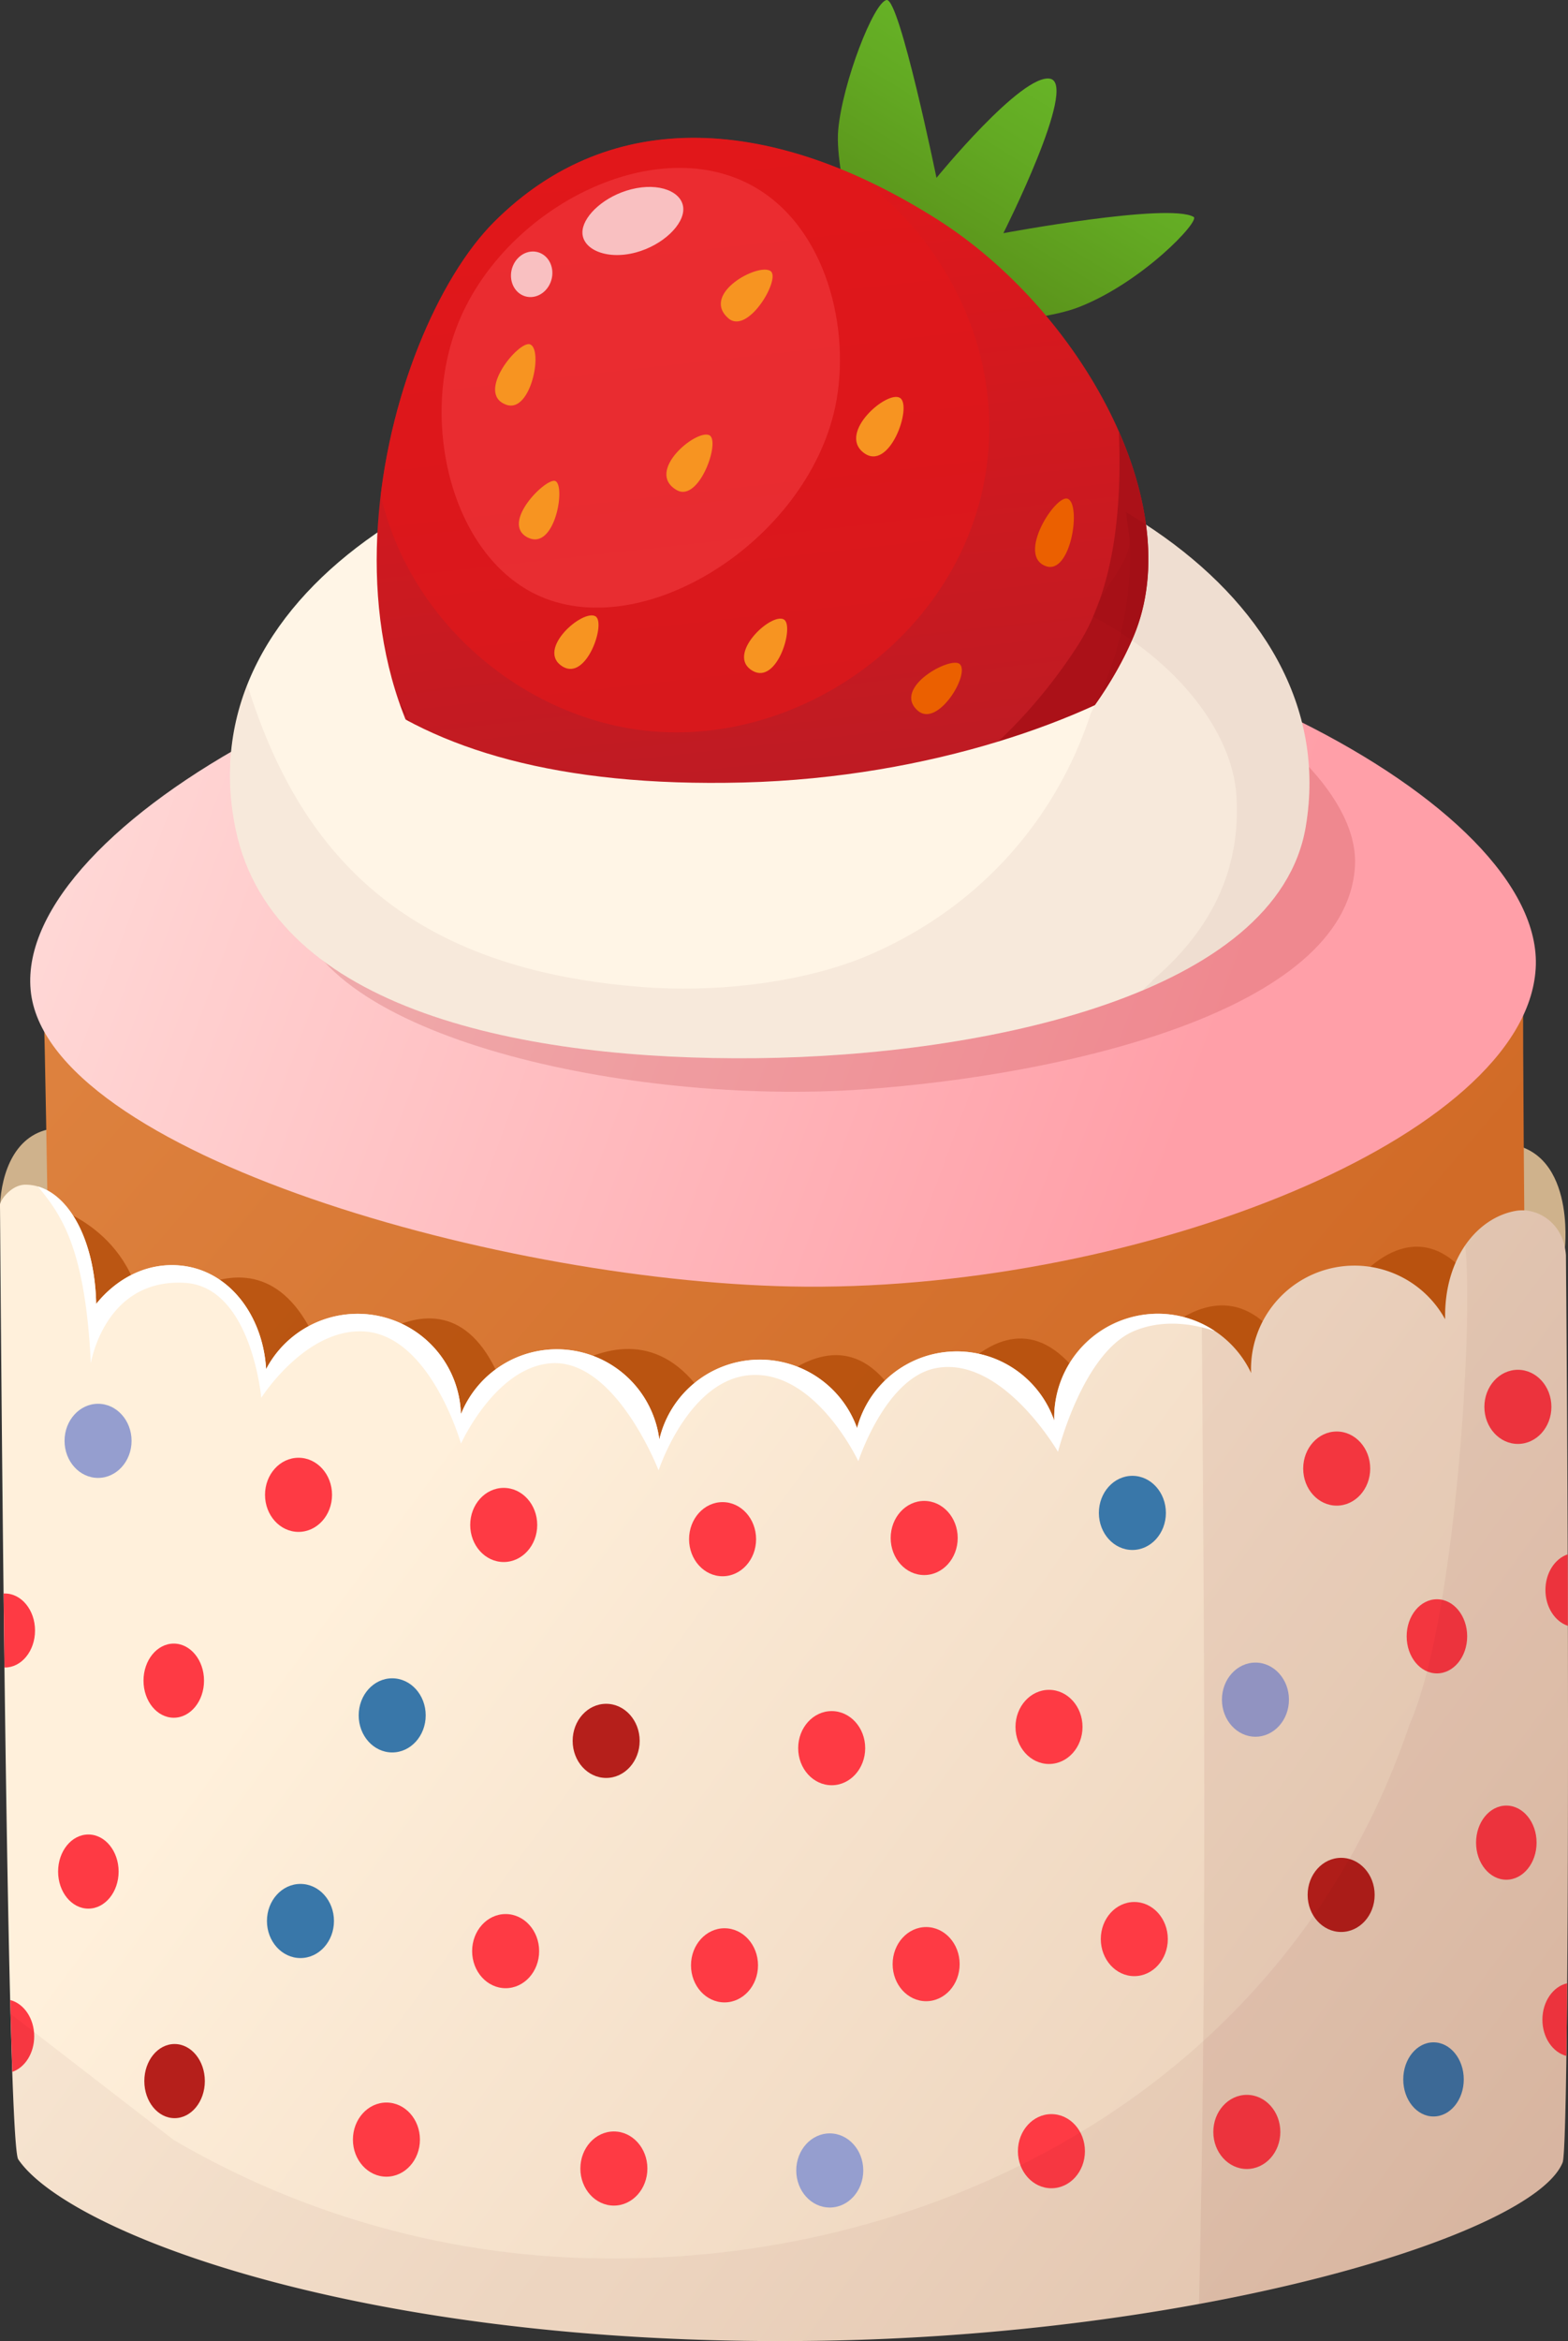 <svg xmlns="http://www.w3.org/2000/svg" xmlns:xlink="http://www.w3.org/1999/xlink" viewBox="0 0 578.87 864.01"><rect x="0" y="0" width="578.87" height="864.01" fill="#333333" stroke="none"/><defs><style>.cls-1{isolation:isolate;}.cls-2{fill:#cfb28c;}.cls-3{fill:url(#linear-gradient);}.cls-4{fill:#b34d09;opacity:0.8;}.cls-5{fill:url(#linear-gradient-2);}.cls-6{fill:#b32f2f;opacity:0.2;}.cls-7{fill:url(#linear-gradient-3);}.cls-8{fill:#959ecf;}.cls-9{fill:#fe3a44;}.cls-10{fill:#3977a9;}.cls-11{fill:#b51f1b;}.cls-12,.cls-13{fill:#590800;mix-blend-mode:multiply;}.cls-12{opacity:0.05;}.cls-13{opacity:0.07;}.cls-14,.cls-23{fill:#fff;}.cls-15{fill:#fff5e6;}.cls-16{fill:url(#linear-gradient-4);}.cls-17{fill:url(#linear-gradient-5);}.cls-18{fill:#ab1118;}.cls-19{fill:#e1171b;}.cls-19,.cls-23{opacity:0.7;}.cls-20{fill:#f74346;opacity:0.5;}.cls-21{fill:#f79421;}.cls-22{fill:#eb6000;}</style><linearGradient id="linear-gradient" x1="70.96" y1="333.71" x2="418.84" y2="631.9" gradientTransform="translate(-44.14)" gradientUnits="userSpaceOnUse"><stop offset="0" stop-color="#de8340"/><stop offset="1" stop-color="#d16b27"/></linearGradient><linearGradient id="linear-gradient-2" x1="44.11" y1="242.58" x2="484.77" y2="406.46" gradientTransform="translate(-44.14)" gradientUnits="userSpaceOnUse"><stop offset="0" stop-color="#ffdedb"/><stop offset="1" stop-color="#ff9fa8"/></linearGradient><linearGradient id="linear-gradient-3" x1="205.77" y1="531.06" x2="732.11" y2="917.92" gradientTransform="translate(-44.14)" gradientUnits="userSpaceOnUse"><stop offset="0" stop-color="#fff0db"/><stop offset="1" stop-color="#e0c0a8"/></linearGradient><linearGradient id="linear-gradient-4" x1="156.35" y1="268.01" x2="53.69" y2="362.78" gradientTransform="translate(170.91 -193.24) rotate(-16)" gradientUnits="userSpaceOnUse"><stop offset="0" stop-color="#68b728"/><stop offset="0.28" stop-color="#63aa23"/><stop offset="0.8" stop-color="#578917"/><stop offset="1" stop-color="#527a11"/></linearGradient><linearGradient id="linear-gradient-5" x1="760.26" y1="-330.06" x2="865.02" y2="-123.23" gradientTransform="translate(-563.52 97.13) rotate(20.48)" gradientUnits="userSpaceOnUse"><stop offset="0" stop-color="#e1171b"/><stop offset="1" stop-color="#bf1b23"/></linearGradient></defs><title>Asset 22</title><g class="cls-1"><g id="Layer_2" data-name="Layer 2"><g id="Layer_4" data-name="Layer 4"><path class="cls-2" d="M0,444.88C.53,433,5.42,418,20.18,416.39c36.16-3.84,101.81-26.77,253.64-26.77,165.57,0,241.62,30.86,280.58,32.3,27.46,1,23.33,38.66,23.33,38.66S464.71,566.14,320,576.4-.76,463.08,0,444.88Z"/><path class="cls-3" d="M28.56,770.17c17.3,20.33,113.57,62.65,269.38,60.94,136.38-1.49,240.5-43.73,259.24-63.59,11.58-12.25,5.08-250.15,5.08-410.3-33.91-6.69-180.22,38.21-276.39,44.83C201.83,407.83,15.94,327,16,365,18.88,474.94,20.26,760.41,28.56,770.17Z"/><path class="cls-4" d="M18.84,445.17s32,8.54,34.15,44.12c0,0,48.39-50.53,68.32,18.5,0,0,49.1-56.22,67.6,14.23,0,0,51.24-59.77,79,8.54,0,0,44.12-67.6,69.74-1.42,0,0,36.29-72.59,68.31-9.25,0,0,39.85-69.74,69.74-20.64l24.9-26.33s24.2-32,46.26,5-153,121.69-153,121.69L117,583.22,18.13,497.83Z"/><path class="cls-5" d="M11.31,365.33c-5.56-61,140.38-142.1,277.22-143.52,134.89-1.39,282.19,74.39,278.41,135.65-3.85,62.24-145.75,118.12-269.2,117.37C186.79,474.15,16.78,425.42,11.31,365.33Z"/><path class="cls-6" d="M277,218.06c-84.84,10.34-174.35,71-167.86,116.1,7,48.3,123.47,74,209.83,67.84,73.22-5.2,177.65-28.67,181.23-82C503.52,271.16,385,204.89,277,218.06Z"/><path class="cls-7" d="M578.1,463.26c-.75-12-10.62-17.83-18.59-16.39-14.15,2.56-26,17.31-26,38.66,0,.45,0,.88,0,1.33a38.19,38.19,0,0,0-71.66,18.86c0,.35.05.7.06,1a38.19,38.19,0,0,0-72.73,16.73c0,.3,0,.59.05.89a38.11,38.11,0,0,0-72.83,2.66,38.11,38.11,0,0,0-73,4.25,38.14,38.14,0,0,0-73.24-9.36,38.16,38.16,0,0,0-71.93-16.63c-1.13-20.26-14.58-38.39-34.79-38.39-11.17,0-21.06,5.76-27.94,14.32C35,455.63,23.7,437.19,9.37,437.19,4,437.19-.3,443.33,0,444.88c.08,6.9,2.25,345.44,6.74,352,18.46,27.15,126.94,68.82,291.57,67C442.45,862.38,566.18,824.8,576.89,798,579.07,792.59,579.42,617.13,578.1,463.26Z"/><ellipse class="cls-8" cx="36.2" cy="531.72" rx="12.37" ry="13.68"/><ellipse class="cls-9" cx="110.21" cy="551.64" rx="12.37" ry="13.68"/><ellipse class="cls-9" cx="64.15" cy="620.22" rx="11.17" ry="13.68"/><ellipse class="cls-9" cx="32.62" cy="690.67" rx="11.17" ry="13.68"/><ellipse class="cls-9" cx="530.48" cy="603.86" rx="11.17" ry="13.68"/><ellipse class="cls-10" cx="529.22" cy="767.37" rx="11.17" ry="13.68"/><ellipse class="cls-11" cx="64.45" cy="767.99" rx="11.17" ry="13.68"/><path class="cls-9" d="M12.63,751.46c0-6.58-3.8-12.08-8.86-13.38.25,9.82.5,18.74.77,26.51C9.21,763,12.63,757.7,12.63,751.46Z"/><path class="cls-9" d="M569.42,745.33c0,6.58,3.8,12.07,8.86,13.38.11-8,.21-17,.28-26.82C573.36,733.06,569.42,738.63,569.42,745.33Z"/><ellipse class="cls-9" cx="556.1" cy="680" rx="11.17" ry="13.68"/><path class="cls-9" d="M570.54,586.78c0,6.33,3.52,11.63,8.29,13.2q0-13-.08-26.37C574,575.2,570.54,580.48,570.54,586.78Z"/><path class="cls-9" d="M12.93,601.72c0-7.55-5-13.67-11.17-13.67l-.42,0c.1,9,.21,18.16.32,27.32h.1C7.93,615.4,12.93,609.28,12.93,601.72Z"/><ellipse class="cls-10" cx="144.79" cy="633.03" rx="12.37" ry="13.68"/><ellipse class="cls-11" cx="223.78" cy="642.44" rx="12.37" ry="13.68"/><ellipse class="cls-9" cx="226.63" cy="800.26" rx="12.37" ry="13.68"/><ellipse class="cls-9" cx="142.66" cy="789.59" rx="12.37" ry="13.68"/><ellipse class="cls-9" cx="307.04" cy="645.13" rx="12.37" ry="13.68"/><ellipse class="cls-8" cx="306.33" cy="800.97" rx="12.37" ry="13.68"/><ellipse class="cls-9" cx="387.27" cy="637.29" rx="12.37" ry="13.68"/><ellipse class="cls-9" cx="388.16" cy="793.86" rx="12.37" ry="13.68"/><ellipse class="cls-8" cx="463.48" cy="627.23" rx="12.37" ry="13.68"/><ellipse class="cls-9" cx="460.3" cy="786.75" rx="12.37" ry="13.68"/><ellipse class="cls-9" cx="185.96" cy="562.76" rx="12.37" ry="13.68"/><ellipse class="cls-9" cx="266.76" cy="568.01" rx="12.37" ry="13.68"/><ellipse class="cls-9" cx="341.19" cy="567.57" rx="12.37" ry="13.68"/><ellipse class="cls-10" cx="418.05" cy="558.31" rx="12.37" ry="13.68"/><ellipse class="cls-9" cx="493.48" cy="541.95" rx="12.37" ry="13.68"/><ellipse class="cls-9" cx="560.37" cy="519.18" rx="12.37" ry="13.68"/><ellipse class="cls-10" cx="110.92" cy="708.91" rx="12.37" ry="13.68"/><ellipse class="cls-9" cx="186.67" cy="720.03" rx="12.37" ry="13.68"/><ellipse class="cls-9" cx="267.47" cy="725.27" rx="12.37" ry="13.68"/><ellipse class="cls-9" cx="341.91" cy="724.83" rx="12.37" ry="13.68"/><ellipse class="cls-9" cx="418.76" cy="715.58" rx="12.37" ry="13.68"/><ellipse class="cls-11" cx="495.12" cy="699.28" rx="12.37" ry="13.68"/><path class="cls-12" d="M578.1,463.26c-.75-12-10.62-17.83-18.59-16.39-7.23,1.31-13.87,5.82-18.63,12.76,3.2,26.37-3.23,137.67-20.48,176.69C475.33,769.6,348,833.45,227.34,833.45h-1.43A319.19,319.19,0,0,1,64.06,789.67L3.9,743.19c.82,31.09,1.77,52.14,2.86,53.74,18.46,27.15,126.94,68.82,291.57,67C442.45,862.38,566.18,824.8,576.89,798,579.07,792.59,579.42,617.13,578.1,463.26Z"/><path class="cls-13" d="M578.1,463.26c-.75-12-10.62-17.83-18.59-16.39-14.15,2.56-26,17.31-26,38.66,0,.45,0,.88,0,1.33a38.19,38.19,0,0,0-71.66,18.86c0,.35.05.7.06,1a38.63,38.63,0,0,0-18.24-18.26l.09,11c.88,116.87,1.69,233.88-1.13,350.75,74.67-13.72,127.43-35.16,134.25-52.23C579.07,792.59,579.42,617.13,578.1,463.26Z"/><path class="cls-14" d="M316.88,539.24S326.66,509,345,505c24.69-5.32,45.59,30.78,45.59,30.78s9.23-36.92,28.32-44.69c10.92-4.45,22-2.42,29.6.13a37.7,37.7,0,0,0-21.05-6.41,38.46,38.46,0,0,0-38.27,38.65c0,.3,0,.59.05.89a38.11,38.11,0,0,0-72.83,2.66,38.11,38.11,0,0,0-73,4.25,38.14,38.14,0,0,0-73.24-9.36,38.16,38.16,0,0,0-71.93-16.63c-1.13-20.26-14.58-38.39-34.79-38.39-11.17,0-21.06,5.76-27.94,14.32-.45-22.73-9.44-39.78-21.47-43.33,8.32,10.28,17.4,22,19.5,65.24,0,0,5-31.37,34.64-29.7,24.63,1.39,28.28,42.42,28.28,42.42s16.16-25.5,37.64-24.5c24.69,1.14,36.09,41.41,36.09,41.41s12.62-28,33.06-29.64c23.93-1.9,39.89,39.52,39.89,39.52s10.48-32,32.3-35C300.54,504.28,316.88,539.24,316.88,539.24Z"/><path class="cls-15" d="M280.48,154.65C178.87,156.37,68.2,215.45,87,306.05c14,67.32,107.49,85.34,192.21,84.46,84.24-.87,192.39-23.56,202.84-85.4C497.14,215.8,385.34,152.87,280.48,154.65Z"/><path id="_Path_" data-name="&lt;Path&gt;" class="cls-16" d="M321.07,105.44S307.88,65.3,309.45,47.93,322.58.69,327.34,0s18.39,65.63,18.39,65.63S377.22,27,387.68,29.05s-17.26,57-17.26,57,61-11.36,70.24-6c2.52,1.45-19,24.2-42.46,33.32-16.91,6.56-58.81,7.22-58.81,7.22Z"/><g id="_Group_" data-name="&lt;Group&gt;"><g id="_Group_2" data-name="&lt;Group&gt;"><path id="_Path_2" data-name="&lt;Path&gt;" class="cls-17" d="M345.86,80.86C286.14,43.11,226,38.23,182.32,82c-40.73,40.86-77.07,177.07,11,238.2,82.62,57.33,196.49-16.91,225.19-85.47C438.91,186.15,399,114.47,345.86,80.86Z"/><path class="cls-18" d="M418.55,234.77c9.34-22.3,6-49.45-5.5-75.56,1,23.37-.77,48.4-9.51,68.38a75.34,75.34,0,0,1-5.81,10.88c-31.49,48.53-81.64,80.62-143.26,81.1-21.33.16-47.74-5.67-66-17.39-19.92-12.8-32.79-28.55-38.35-37.67a32,32,0,0,1,1.16,4.63,119.88,119.88,0,0,0,42.05,51.1C276,377.57,389.85,303.33,418.55,234.77Z"/><path class="cls-18" d="M147.72,260a38.83,38.83,0,0,0,2.43,4.5A12.58,12.58,0,0,0,147.72,260Z"/><path class="cls-19" d="M317.76,65.66C267.65,42.88,219.12,45.11,182.32,82c-18.8,18.85-36.63,58-41.75,100.74,10.78,47.13,52.61,81.74,97.34,86.86,59.67,6.82,122.12-39.12,127-103.71C368,125.86,348.11,88.54,317.76,65.66Z"/><path class="cls-20" d="M277.55,68.45c-36.89-20.09-92.56,9-109,52.36-13.48,35.54-1.67,83.33,29,98.4,39.21,19.26,100.22-19.44,110.78-69C314.34,121.78,305.19,83.49,277.55,68.45Z"/><path id="_Path_3" data-name="&lt;Path&gt;" class="cls-21" d="M249.75,180.82c8.36,4.9,16.45-18.36,12.06-20.24C256.83,158.43,238.14,174,249.75,180.82Z"/><path id="_Path_4" data-name="&lt;Path&gt;" class="cls-21" d="M268.79,117.38c7.25,6.53,19.62-14.6,15.68-17.35C280,96.9,258.71,108.32,268.79,117.38Z"/><path id="_Path_5" data-name="&lt;Path&gt;" class="cls-21" d="M187,149.4c9,3.1,13.57-20.3,8.73-22.31C191.68,125.39,175.11,145.28,187,149.4Z"/><g id="_Group_3" data-name="&lt;Group&gt;"><path id="_Path_6" data-name="&lt;Path&gt;" class="cls-22" d="M386,208.89c9.39,3.55,13.32-22.92,8.14-24.84C389.72,182.43,375.27,204.84,386,208.89Z"/></g><g id="_Group_4" data-name="&lt;Group&gt;"><path id="_Path_7" data-name="&lt;Path&gt;" class="cls-21" d="M318.74,167c9.56,7.53,18.17-17.05,13.56-20.13S309.27,159.56,318.74,167Z"/></g><g id="_Group_5" data-name="&lt;Group&gt;"><path id="_Path_8" data-name="&lt;Path&gt;" class="cls-22" d="M338.85,262.28c7.32,6.37,19.32-13.43,15.51-17.18C351.13,241.93,329.14,253.83,338.85,262.28Z"/></g><g id="_Group_6" data-name="&lt;Group&gt;"><path id="_Path_9" data-name="&lt;Path&gt;" class="cls-22" d="M252.09,306.74c7.12,6.6,19.73-12.79,16-16.66C265,286.8,242.65,298,252.09,306.74Z"/></g><g id="_Group_7" data-name="&lt;Group&gt;"><path id="_Path_10" data-name="&lt;Path&gt;" class="cls-21" d="M277.88,247.58c9.12,5.18,15.56-16.8,11.47-19C284.52,226,267.75,241.82,277.88,247.58Z"/></g><g id="_Group_8" data-name="&lt;Group&gt;"><path id="_Path_11" data-name="&lt;Path&gt;" class="cls-21" d="M207.64,245.94c8.9,5.57,16.19-16.13,12.2-18.5C215.12,224.65,197.74,239.77,207.64,245.94Z"/></g><g id="_Group_9" data-name="&lt;Group&gt;"><path id="_Path_12" data-name="&lt;Path&gt;" class="cls-21" d="M194.85,198.37c10,5,14.07-19,10.19-20.85C201.75,176,184.43,193.11,194.85,198.37Z"/></g></g><path id="_Path_13" data-name="&lt;Path&gt;" class="cls-23" d="M252.25,76.8c-.37-6-8.83-9.58-19.22-6.94-9.75,2.48-17.17,9.39-17.94,14.93-1,6.89,8.43,11.4,19.68,8.37C244.71,90.47,252.62,82.85,252.25,76.8Z"/></g><path class="cls-23" d="M199.46,93.38c3.84,1.68,5.53,6.55,3.77,10.88s-6.29,6.48-10.13,4.8-5.53-6.55-3.77-10.88S195.62,91.7,199.46,93.38Z"/><path class="cls-15" d="M131.54,253.71c29.16,22.66,74.19,36.81,142.87,35.06,69.9-1.79,128.49-23.87,157-43.68C408.2,318.75,338.72,366.1,267,360.3,206.62,355.41,153.38,313.53,131.54,253.71Z"/><path class="cls-12" d="M415.69,189l1.35,10.1a125.11,125.11,0,0,1-14.31,64.05c-12.28,37.73-39.62,70.85-81.21,89-23.94,10.42-55.92,14-81.87,12.27-88.67-6-128.71-48.35-148.34-111.75-6.42,16.2-8.31,34.08-4.3,53.4,14,67.32,107.49,85.34,192.21,84.46,84.24-.87,192.39-23.56,202.84-85.4C490.25,256.57,461,215.82,415.69,189Z"/><path class="cls-12" d="M415.69,189l1.35,10.1c.35,9.17-12,19.8-13.5,28.47,31.11,16.37,51.51,42.69,52.93,66.18,1.28,21.09-4.5,45.44-31,68-.28.87-3.1,2.72-3.4,3.57,32-13.52,55.38-33.12,60-60.27C490.25,256.57,461,215.82,415.69,189Z"/></g></g></g></svg>
